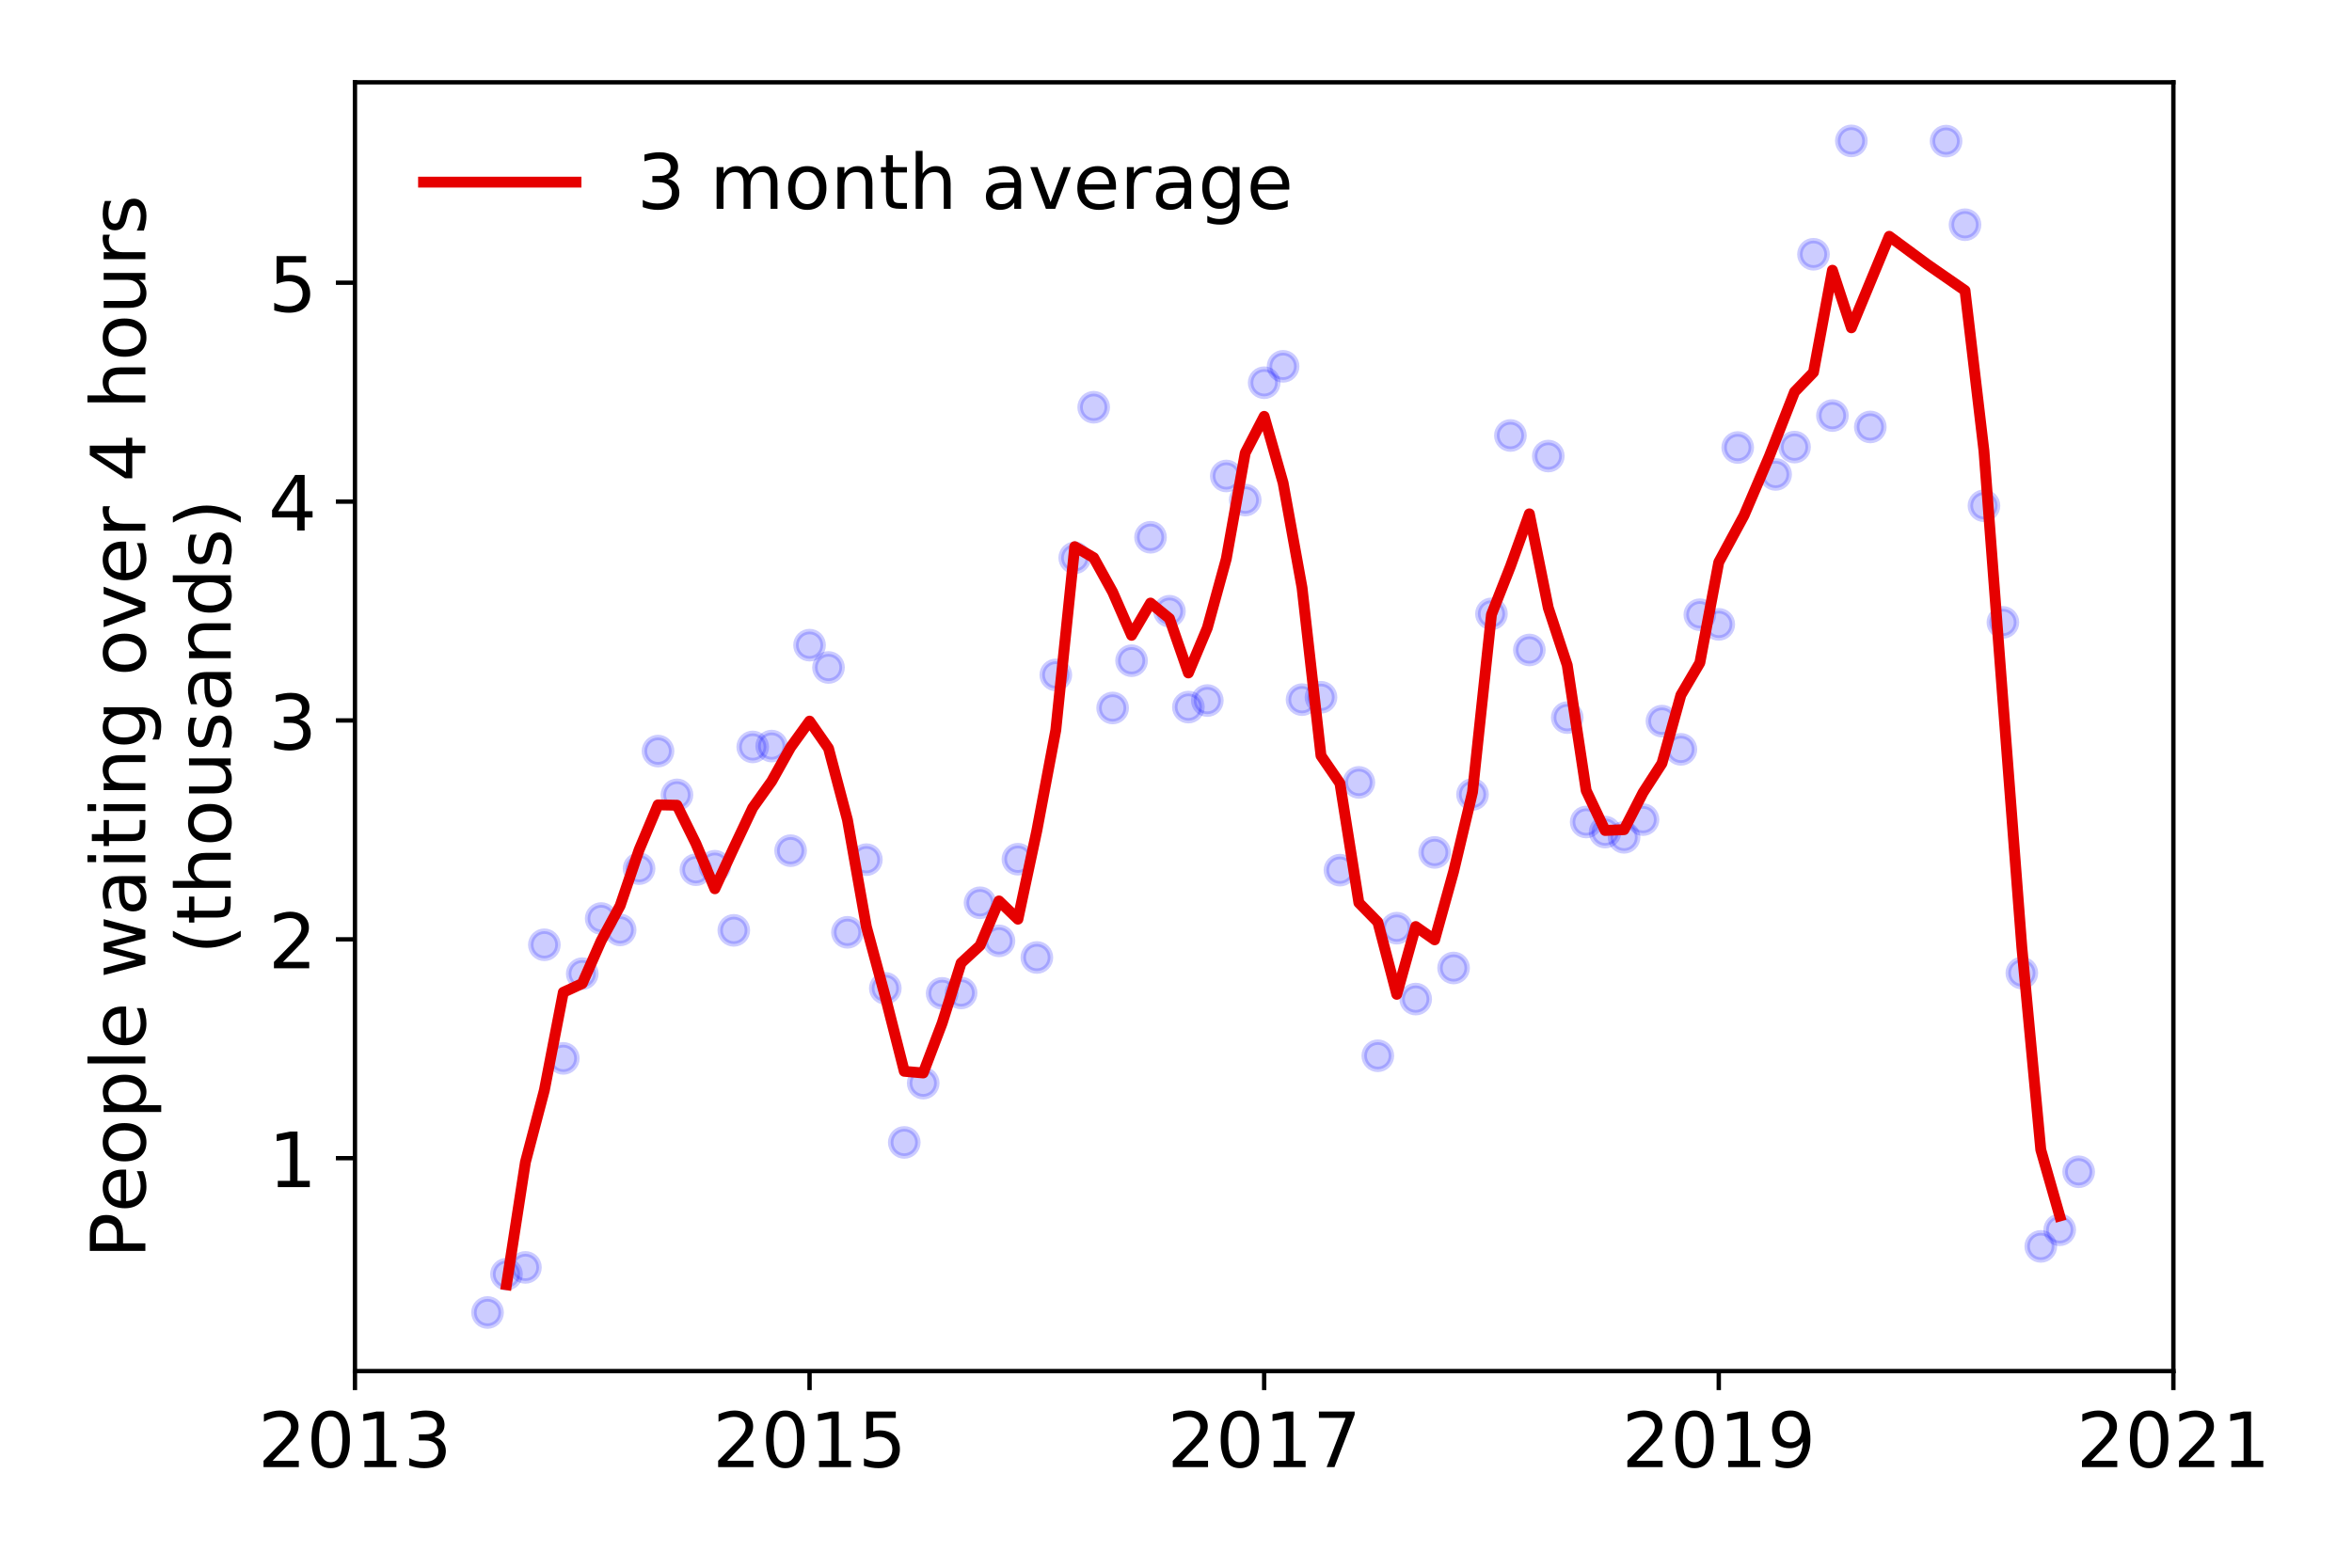 <?xml version="1.0" encoding="utf-8" standalone="no"?>
<!DOCTYPE svg PUBLIC "-//W3C//DTD SVG 1.1//EN"
  "http://www.w3.org/Graphics/SVG/1.1/DTD/svg11.dtd">
<!-- Created with matplotlib (https://matplotlib.org/) -->
<svg height="288pt" version="1.1" viewBox="0 0 432 288" width="432pt" xmlns="http://www.w3.org/2000/svg" xmlns:xlink="http://www.w3.org/1999/xlink">
 <defs>
  <style type="text/css">
*{stroke-linecap:butt;stroke-linejoin:round;}
  </style>
 </defs>
 <g id="figure_1">
  <g id="patch_1">
   <path d="M 0 288 
L 432 288 
L 432 0 
L 0 0 
z
" style="fill:#ffffff;"/>
  </g>
  <g id="axes_1">
   <g id="patch_2">
    <path d="M 65.195 251.88 
L 399.192 251.88 
L 399.192 15.12 
L 65.195 15.12 
z
" style="fill:#ffffff;"/>
   </g>
   <g id="matplotlib.axis_1">
    <g id="xtick_1">
     <g id="line2d_1">
      <defs>
       <path d="M 0 0 
L 0 3.5 
" id="m3025141ff7" style="stroke:#000000;stroke-width:0.8;"/>
      </defs>
      <g>
       <use style="stroke:#000000;stroke-width:0.8;" x="65.195" xlink:href="#m3025141ff7" y="251.88"/>
      </g>
     </g>
     <g id="text_1">
      <!-- 2013 -->
      <defs>
       <path d="M 19.188 8.297 
L 53.609 8.297 
L 53.609 0 
L 7.328 0 
L 7.328 8.297 
Q 12.938 14.109 22.625 23.891 
Q 32.328 33.688 34.812 36.531 
Q 39.547 41.844 41.422 45.531 
Q 43.312 49.219 43.312 52.781 
Q 43.312 58.594 39.234 62.25 
Q 35.156 65.922 28.609 65.922 
Q 23.969 65.922 18.812 64.312 
Q 13.672 62.703 7.812 59.422 
L 7.812 69.391 
Q 13.766 71.781 18.938 73 
Q 24.125 74.219 28.422 74.219 
Q 39.75 74.219 46.484 68.547 
Q 53.219 62.891 53.219 53.422 
Q 53.219 48.922 51.531 44.891 
Q 49.859 40.875 45.406 35.406 
Q 44.188 33.984 37.641 27.219 
Q 31.109 20.453 19.188 8.297 
z
" id="DejaVuSans-50"/>
       <path d="M 31.781 66.406 
Q 24.172 66.406 20.328 58.906 
Q 16.5 51.422 16.5 36.375 
Q 16.5 21.391 20.328 13.891 
Q 24.172 6.391 31.781 6.391 
Q 39.453 6.391 43.281 13.891 
Q 47.125 21.391 47.125 36.375 
Q 47.125 51.422 43.281 58.906 
Q 39.453 66.406 31.781 66.406 
z
M 31.781 74.219 
Q 44.047 74.219 50.516 64.516 
Q 56.984 54.828 56.984 36.375 
Q 56.984 17.969 50.516 8.266 
Q 44.047 -1.422 31.781 -1.422 
Q 19.531 -1.422 13.062 8.266 
Q 6.594 17.969 6.594 36.375 
Q 6.594 54.828 13.062 64.516 
Q 19.531 74.219 31.781 74.219 
z
" id="DejaVuSans-48"/>
       <path d="M 12.406 8.297 
L 28.516 8.297 
L 28.516 63.922 
L 10.984 60.406 
L 10.984 69.391 
L 28.422 72.906 
L 38.281 72.906 
L 38.281 8.297 
L 54.391 8.297 
L 54.391 0 
L 12.406 0 
z
" id="DejaVuSans-49"/>
       <path d="M 40.578 39.312 
Q 47.656 37.797 51.625 33 
Q 55.609 28.219 55.609 21.188 
Q 55.609 10.406 48.188 4.484 
Q 40.766 -1.422 27.094 -1.422 
Q 22.516 -1.422 17.656 -0.516 
Q 12.797 0.391 7.625 2.203 
L 7.625 11.719 
Q 11.719 9.328 16.594 8.109 
Q 21.484 6.891 26.812 6.891 
Q 36.078 6.891 40.938 10.547 
Q 45.797 14.203 45.797 21.188 
Q 45.797 27.641 41.281 31.266 
Q 36.766 34.906 28.719 34.906 
L 20.219 34.906 
L 20.219 43.016 
L 29.109 43.016 
Q 36.375 43.016 40.234 45.922 
Q 44.094 48.828 44.094 54.297 
Q 44.094 59.906 40.109 62.906 
Q 36.141 65.922 28.719 65.922 
Q 24.656 65.922 20.016 65.031 
Q 15.375 64.156 9.812 62.312 
L 9.812 71.094 
Q 15.438 72.656 20.344 73.438 
Q 25.25 74.219 29.594 74.219 
Q 40.828 74.219 47.359 69.109 
Q 53.906 64.016 53.906 55.328 
Q 53.906 49.266 50.438 45.094 
Q 46.969 40.922 40.578 39.312 
z
" id="DejaVuSans-51"/>
      </defs>
      <g transform="translate(47.38 269.518)scale(0.14 -0.14)">
       <use xlink:href="#DejaVuSans-50"/>
       <use x="63.623" xlink:href="#DejaVuSans-48"/>
       <use x="127.246" xlink:href="#DejaVuSans-49"/>
       <use x="190.869" xlink:href="#DejaVuSans-51"/>
      </g>
     </g>
    </g>
    <g id="xtick_2">
     <g id="line2d_2">
      <g>
       <use style="stroke:#000000;stroke-width:0.8;" x="148.694" xlink:href="#m3025141ff7" y="251.88"/>
      </g>
     </g>
     <g id="text_2">
      <!-- 2015 -->
      <defs>
       <path d="M 10.797 72.906 
L 49.516 72.906 
L 49.516 64.594 
L 19.828 64.594 
L 19.828 46.734 
Q 21.969 47.469 24.109 47.828 
Q 26.266 48.188 28.422 48.188 
Q 40.625 48.188 47.75 41.5 
Q 54.891 34.812 54.891 23.391 
Q 54.891 11.625 47.562 5.094 
Q 40.234 -1.422 26.906 -1.422 
Q 22.312 -1.422 17.547 -0.641 
Q 12.797 0.141 7.719 1.703 
L 7.719 11.625 
Q 12.109 9.234 16.797 8.062 
Q 21.484 6.891 26.703 6.891 
Q 35.156 6.891 40.078 11.328 
Q 45.016 15.766 45.016 23.391 
Q 45.016 31 40.078 35.438 
Q 35.156 39.891 26.703 39.891 
Q 22.75 39.891 18.812 39.016 
Q 14.891 38.141 10.797 36.281 
z
" id="DejaVuSans-53"/>
      </defs>
      <g transform="translate(130.879 269.518)scale(0.14 -0.14)">
       <use xlink:href="#DejaVuSans-50"/>
       <use x="63.623" xlink:href="#DejaVuSans-48"/>
       <use x="127.246" xlink:href="#DejaVuSans-49"/>
       <use x="190.869" xlink:href="#DejaVuSans-53"/>
      </g>
     </g>
    </g>
    <g id="xtick_3">
     <g id="line2d_3">
      <g>
       <use style="stroke:#000000;stroke-width:0.8;" x="232.194" xlink:href="#m3025141ff7" y="251.88"/>
      </g>
     </g>
     <g id="text_3">
      <!-- 2017 -->
      <defs>
       <path d="M 8.203 72.906 
L 55.078 72.906 
L 55.078 68.703 
L 28.609 0 
L 18.312 0 
L 43.219 64.594 
L 8.203 64.594 
z
" id="DejaVuSans-55"/>
      </defs>
      <g transform="translate(214.379 269.518)scale(0.14 -0.14)">
       <use xlink:href="#DejaVuSans-50"/>
       <use x="63.623" xlink:href="#DejaVuSans-48"/>
       <use x="127.246" xlink:href="#DejaVuSans-49"/>
       <use x="190.869" xlink:href="#DejaVuSans-55"/>
      </g>
     </g>
    </g>
    <g id="xtick_4">
     <g id="line2d_4">
      <g>
       <use style="stroke:#000000;stroke-width:0.8;" x="315.693" xlink:href="#m3025141ff7" y="251.88"/>
      </g>
     </g>
     <g id="text_4">
      <!-- 2019 -->
      <defs>
       <path d="M 10.984 1.516 
L 10.984 10.5 
Q 14.703 8.734 18.5 7.812 
Q 22.312 6.891 25.984 6.891 
Q 35.75 6.891 40.891 13.453 
Q 46.047 20.016 46.781 33.406 
Q 43.953 29.203 39.594 26.953 
Q 35.25 24.703 29.984 24.703 
Q 19.047 24.703 12.672 31.312 
Q 6.297 37.938 6.297 49.422 
Q 6.297 60.641 12.938 67.422 
Q 19.578 74.219 30.609 74.219 
Q 43.266 74.219 49.922 64.516 
Q 56.594 54.828 56.594 36.375 
Q 56.594 19.141 48.406 8.859 
Q 40.234 -1.422 26.422 -1.422 
Q 22.703 -1.422 18.891 -0.688 
Q 15.094 0.047 10.984 1.516 
z
M 30.609 32.422 
Q 37.25 32.422 41.125 36.953 
Q 45.016 41.5 45.016 49.422 
Q 45.016 57.281 41.125 61.844 
Q 37.25 66.406 30.609 66.406 
Q 23.969 66.406 20.094 61.844 
Q 16.219 57.281 16.219 49.422 
Q 16.219 41.5 20.094 36.953 
Q 23.969 32.422 30.609 32.422 
z
" id="DejaVuSans-57"/>
      </defs>
      <g transform="translate(297.878 269.518)scale(0.14 -0.14)">
       <use xlink:href="#DejaVuSans-50"/>
       <use x="63.623" xlink:href="#DejaVuSans-48"/>
       <use x="127.246" xlink:href="#DejaVuSans-49"/>
       <use x="190.869" xlink:href="#DejaVuSans-57"/>
      </g>
     </g>
    </g>
    <g id="xtick_5">
     <g id="line2d_5">
      <g>
       <use style="stroke:#000000;stroke-width:0.8;" x="399.192" xlink:href="#m3025141ff7" y="251.88"/>
      </g>
     </g>
     <g id="text_5">
      <!-- 2021 -->
      <g transform="translate(381.377 269.518)scale(0.14 -0.14)">
       <use xlink:href="#DejaVuSans-50"/>
       <use x="63.623" xlink:href="#DejaVuSans-48"/>
       <use x="127.246" xlink:href="#DejaVuSans-50"/>
       <use x="190.869" xlink:href="#DejaVuSans-49"/>
      </g>
     </g>
    </g>
   </g>
   <g id="matplotlib.axis_2">
    <g id="ytick_1">
     <g id="line2d_6">
      <defs>
       <path d="M 0 0 
L -3.5 0 
" id="m0075b938d7" style="stroke:#000000;stroke-width:0.8;"/>
      </defs>
      <g>
       <use style="stroke:#000000;stroke-width:0.8;" x="65.195" xlink:href="#m0075b938d7" y="212.771"/>
      </g>
     </g>
     <g id="text_6">
      <!-- 1 -->
      <g transform="translate(49.288 218.09)scale(0.14 -0.14)">
       <use xlink:href="#DejaVuSans-49"/>
      </g>
     </g>
    </g>
    <g id="ytick_2">
     <g id="line2d_7">
      <g>
       <use style="stroke:#000000;stroke-width:0.8;" x="65.195" xlink:href="#m0075b938d7" y="172.563"/>
      </g>
     </g>
     <g id="text_7">
      <!-- 2 -->
      <g transform="translate(49.288 177.882)scale(0.14 -0.14)">
       <use xlink:href="#DejaVuSans-50"/>
      </g>
     </g>
    </g>
    <g id="ytick_3">
     <g id="line2d_8">
      <g>
       <use style="stroke:#000000;stroke-width:0.8;" x="65.195" xlink:href="#m0075b938d7" y="132.354"/>
      </g>
     </g>
     <g id="text_8">
      <!-- 3 -->
      <g transform="translate(49.288 137.673)scale(0.14 -0.14)">
       <use xlink:href="#DejaVuSans-51"/>
      </g>
     </g>
    </g>
    <g id="ytick_4">
     <g id="line2d_9">
      <g>
       <use style="stroke:#000000;stroke-width:0.8;" x="65.195" xlink:href="#m0075b938d7" y="92.146"/>
      </g>
     </g>
     <g id="text_9">
      <!-- 4 -->
      <defs>
       <path d="M 37.797 64.312 
L 12.891 25.391 
L 37.797 25.391 
z
M 35.203 72.906 
L 47.609 72.906 
L 47.609 25.391 
L 58.016 25.391 
L 58.016 17.188 
L 47.609 17.188 
L 47.609 0 
L 37.797 0 
L 37.797 17.188 
L 4.891 17.188 
L 4.891 26.703 
z
" id="DejaVuSans-52"/>
      </defs>
      <g transform="translate(49.288 97.464)scale(0.14 -0.14)">
       <use xlink:href="#DejaVuSans-52"/>
      </g>
     </g>
    </g>
    <g id="ytick_5">
     <g id="line2d_10">
      <g>
       <use style="stroke:#000000;stroke-width:0.8;" x="65.195" xlink:href="#m0075b938d7" y="51.937"/>
      </g>
     </g>
     <g id="text_10">
      <!-- 5 -->
      <g transform="translate(49.288 57.256)scale(0.14 -0.14)">
       <use xlink:href="#DejaVuSans-53"/>
      </g>
     </g>
    </g>
    <g id="text_11">
     <!-- People waiting over 4 hours -->
     <defs>
      <path d="M 19.672 64.797 
L 19.672 37.406 
L 32.078 37.406 
Q 38.969 37.406 42.719 40.969 
Q 46.484 44.531 46.484 51.125 
Q 46.484 57.672 42.719 61.234 
Q 38.969 64.797 32.078 64.797 
z
M 9.812 72.906 
L 32.078 72.906 
Q 44.344 72.906 50.609 67.359 
Q 56.891 61.812 56.891 51.125 
Q 56.891 40.328 50.609 34.812 
Q 44.344 29.297 32.078 29.297 
L 19.672 29.297 
L 19.672 0 
L 9.812 0 
z
" id="DejaVuSans-80"/>
      <path d="M 56.203 29.594 
L 56.203 25.203 
L 14.891 25.203 
Q 15.484 15.922 20.484 11.062 
Q 25.484 6.203 34.422 6.203 
Q 39.594 6.203 44.453 7.469 
Q 49.312 8.734 54.109 11.281 
L 54.109 2.781 
Q 49.266 0.734 44.188 -0.344 
Q 39.109 -1.422 33.891 -1.422 
Q 20.797 -1.422 13.156 6.188 
Q 5.516 13.812 5.516 26.812 
Q 5.516 40.234 12.766 48.109 
Q 20.016 56 32.328 56 
Q 43.359 56 49.781 48.891 
Q 56.203 41.797 56.203 29.594 
z
M 47.219 32.234 
Q 47.125 39.594 43.094 43.984 
Q 39.062 48.391 32.422 48.391 
Q 24.906 48.391 20.391 44.141 
Q 15.875 39.891 15.188 32.172 
z
" id="DejaVuSans-101"/>
      <path d="M 30.609 48.391 
Q 23.391 48.391 19.188 42.75 
Q 14.984 37.109 14.984 27.297 
Q 14.984 17.484 19.156 11.844 
Q 23.344 6.203 30.609 6.203 
Q 37.797 6.203 41.984 11.859 
Q 46.188 17.531 46.188 27.297 
Q 46.188 37.016 41.984 42.703 
Q 37.797 48.391 30.609 48.391 
z
M 30.609 56 
Q 42.328 56 49.016 48.375 
Q 55.719 40.766 55.719 27.297 
Q 55.719 13.875 49.016 6.219 
Q 42.328 -1.422 30.609 -1.422 
Q 18.844 -1.422 12.172 6.219 
Q 5.516 13.875 5.516 27.297 
Q 5.516 40.766 12.172 48.375 
Q 18.844 56 30.609 56 
z
" id="DejaVuSans-111"/>
      <path d="M 18.109 8.203 
L 18.109 -20.797 
L 9.078 -20.797 
L 9.078 54.688 
L 18.109 54.688 
L 18.109 46.391 
Q 20.953 51.266 25.266 53.625 
Q 29.594 56 35.594 56 
Q 45.562 56 51.781 48.094 
Q 58.016 40.188 58.016 27.297 
Q 58.016 14.406 51.781 6.484 
Q 45.562 -1.422 35.594 -1.422 
Q 29.594 -1.422 25.266 0.953 
Q 20.953 3.328 18.109 8.203 
z
M 48.688 27.297 
Q 48.688 37.203 44.609 42.844 
Q 40.531 48.484 33.406 48.484 
Q 26.266 48.484 22.188 42.844 
Q 18.109 37.203 18.109 27.297 
Q 18.109 17.391 22.188 11.75 
Q 26.266 6.109 33.406 6.109 
Q 40.531 6.109 44.609 11.75 
Q 48.688 17.391 48.688 27.297 
z
" id="DejaVuSans-112"/>
      <path d="M 9.422 75.984 
L 18.406 75.984 
L 18.406 0 
L 9.422 0 
z
" id="DejaVuSans-108"/>
      <path id="DejaVuSans-32"/>
      <path d="M 4.203 54.688 
L 13.188 54.688 
L 24.422 12.016 
L 35.594 54.688 
L 46.188 54.688 
L 57.422 12.016 
L 68.609 54.688 
L 77.594 54.688 
L 63.281 0 
L 52.688 0 
L 40.922 44.828 
L 29.109 0 
L 18.5 0 
z
" id="DejaVuSans-119"/>
      <path d="M 34.281 27.484 
Q 23.391 27.484 19.188 25 
Q 14.984 22.516 14.984 16.5 
Q 14.984 11.719 18.141 8.906 
Q 21.297 6.109 26.703 6.109 
Q 34.188 6.109 38.703 11.406 
Q 43.219 16.703 43.219 25.484 
L 43.219 27.484 
z
M 52.203 31.203 
L 52.203 0 
L 43.219 0 
L 43.219 8.297 
Q 40.141 3.328 35.547 0.953 
Q 30.953 -1.422 24.312 -1.422 
Q 15.922 -1.422 10.953 3.297 
Q 6 8.016 6 15.922 
Q 6 25.141 12.172 29.828 
Q 18.359 34.516 30.609 34.516 
L 43.219 34.516 
L 43.219 35.406 
Q 43.219 41.609 39.141 45 
Q 35.062 48.391 27.688 48.391 
Q 23 48.391 18.547 47.266 
Q 14.109 46.141 10.016 43.891 
L 10.016 52.203 
Q 14.938 54.109 19.578 55.047 
Q 24.219 56 28.609 56 
Q 40.484 56 46.344 49.844 
Q 52.203 43.703 52.203 31.203 
z
" id="DejaVuSans-97"/>
      <path d="M 9.422 54.688 
L 18.406 54.688 
L 18.406 0 
L 9.422 0 
z
M 9.422 75.984 
L 18.406 75.984 
L 18.406 64.594 
L 9.422 64.594 
z
" id="DejaVuSans-105"/>
      <path d="M 18.312 70.219 
L 18.312 54.688 
L 36.812 54.688 
L 36.812 47.703 
L 18.312 47.703 
L 18.312 18.016 
Q 18.312 11.328 20.141 9.422 
Q 21.969 7.516 27.594 7.516 
L 36.812 7.516 
L 36.812 0 
L 27.594 0 
Q 17.188 0 13.234 3.875 
Q 9.281 7.766 9.281 18.016 
L 9.281 47.703 
L 2.688 47.703 
L 2.688 54.688 
L 9.281 54.688 
L 9.281 70.219 
z
" id="DejaVuSans-116"/>
      <path d="M 54.891 33.016 
L 54.891 0 
L 45.906 0 
L 45.906 32.719 
Q 45.906 40.484 42.875 44.328 
Q 39.844 48.188 33.797 48.188 
Q 26.516 48.188 22.312 43.547 
Q 18.109 38.922 18.109 30.906 
L 18.109 0 
L 9.078 0 
L 9.078 54.688 
L 18.109 54.688 
L 18.109 46.188 
Q 21.344 51.125 25.703 53.562 
Q 30.078 56 35.797 56 
Q 45.219 56 50.047 50.172 
Q 54.891 44.344 54.891 33.016 
z
" id="DejaVuSans-110"/>
      <path d="M 45.406 27.984 
Q 45.406 37.75 41.375 43.109 
Q 37.359 48.484 30.078 48.484 
Q 22.859 48.484 18.828 43.109 
Q 14.797 37.75 14.797 27.984 
Q 14.797 18.266 18.828 12.891 
Q 22.859 7.516 30.078 7.516 
Q 37.359 7.516 41.375 12.891 
Q 45.406 18.266 45.406 27.984 
z
M 54.391 6.781 
Q 54.391 -7.172 48.188 -13.984 
Q 42 -20.797 29.203 -20.797 
Q 24.469 -20.797 20.266 -20.094 
Q 16.062 -19.391 12.109 -17.922 
L 12.109 -9.188 
Q 16.062 -11.328 19.922 -12.344 
Q 23.781 -13.375 27.781 -13.375 
Q 36.625 -13.375 41.016 -8.766 
Q 45.406 -4.156 45.406 5.172 
L 45.406 9.625 
Q 42.625 4.781 38.281 2.391 
Q 33.938 0 27.875 0 
Q 17.828 0 11.672 7.656 
Q 5.516 15.328 5.516 27.984 
Q 5.516 40.672 11.672 48.328 
Q 17.828 56 27.875 56 
Q 33.938 56 38.281 53.609 
Q 42.625 51.219 45.406 46.391 
L 45.406 54.688 
L 54.391 54.688 
z
" id="DejaVuSans-103"/>
      <path d="M 2.984 54.688 
L 12.5 54.688 
L 29.594 8.797 
L 46.688 54.688 
L 56.203 54.688 
L 35.688 0 
L 23.484 0 
z
" id="DejaVuSans-118"/>
      <path d="M 41.109 46.297 
Q 39.594 47.172 37.812 47.578 
Q 36.031 48 33.891 48 
Q 26.266 48 22.188 43.047 
Q 18.109 38.094 18.109 28.812 
L 18.109 0 
L 9.078 0 
L 9.078 54.688 
L 18.109 54.688 
L 18.109 46.188 
Q 20.953 51.172 25.484 53.578 
Q 30.031 56 36.531 56 
Q 37.453 56 38.578 55.875 
Q 39.703 55.766 41.062 55.516 
z
" id="DejaVuSans-114"/>
      <path d="M 54.891 33.016 
L 54.891 0 
L 45.906 0 
L 45.906 32.719 
Q 45.906 40.484 42.875 44.328 
Q 39.844 48.188 33.797 48.188 
Q 26.516 48.188 22.312 43.547 
Q 18.109 38.922 18.109 30.906 
L 18.109 0 
L 9.078 0 
L 9.078 75.984 
L 18.109 75.984 
L 18.109 46.188 
Q 21.344 51.125 25.703 53.562 
Q 30.078 56 35.797 56 
Q 45.219 56 50.047 50.172 
Q 54.891 44.344 54.891 33.016 
z
" id="DejaVuSans-104"/>
      <path d="M 8.5 21.578 
L 8.5 54.688 
L 17.484 54.688 
L 17.484 21.922 
Q 17.484 14.156 20.5 10.266 
Q 23.531 6.391 29.594 6.391 
Q 36.859 6.391 41.078 11.031 
Q 45.312 15.672 45.312 23.688 
L 45.312 54.688 
L 54.297 54.688 
L 54.297 0 
L 45.312 0 
L 45.312 8.406 
Q 42.047 3.422 37.719 1 
Q 33.406 -1.422 27.688 -1.422 
Q 18.266 -1.422 13.375 4.438 
Q 8.5 10.297 8.5 21.578 
z
M 31.109 56 
z
" id="DejaVuSans-117"/>
      <path d="M 44.281 53.078 
L 44.281 44.578 
Q 40.484 46.531 36.375 47.5 
Q 32.281 48.484 27.875 48.484 
Q 21.188 48.484 17.844 46.438 
Q 14.5 44.391 14.5 40.281 
Q 14.5 37.156 16.891 35.375 
Q 19.281 33.594 26.516 31.984 
L 29.594 31.297 
Q 39.156 29.25 43.188 25.516 
Q 47.219 21.781 47.219 15.094 
Q 47.219 7.469 41.188 3.016 
Q 35.156 -1.422 24.609 -1.422 
Q 20.219 -1.422 15.453 -0.562 
Q 10.688 0.297 5.422 2 
L 5.422 11.281 
Q 10.406 8.688 15.234 7.391 
Q 20.062 6.109 24.812 6.109 
Q 31.156 6.109 34.562 8.281 
Q 37.984 10.453 37.984 14.406 
Q 37.984 18.062 35.516 20.016 
Q 33.062 21.969 24.703 23.781 
L 21.578 24.516 
Q 13.234 26.266 9.516 29.906 
Q 5.812 33.547 5.812 39.891 
Q 5.812 47.609 11.281 51.797 
Q 16.75 56 26.812 56 
Q 31.781 56 36.172 55.266 
Q 40.578 54.547 44.281 53.078 
z
" id="DejaVuSans-115"/>
     </defs>
     <g transform="translate(26.699 231.175)rotate(-90)scale(0.14 -0.14)">
      <use xlink:href="#DejaVuSans-80"/>
      <use x="60.256" xlink:href="#DejaVuSans-101"/>
      <use x="121.779" xlink:href="#DejaVuSans-111"/>
      <use x="182.961" xlink:href="#DejaVuSans-112"/>
      <use x="246.438" xlink:href="#DejaVuSans-108"/>
      <use x="274.221" xlink:href="#DejaVuSans-101"/>
      <use x="335.744" xlink:href="#DejaVuSans-32"/>
      <use x="367.531" xlink:href="#DejaVuSans-119"/>
      <use x="449.318" xlink:href="#DejaVuSans-97"/>
      <use x="510.598" xlink:href="#DejaVuSans-105"/>
      <use x="538.381" xlink:href="#DejaVuSans-116"/>
      <use x="577.59" xlink:href="#DejaVuSans-105"/>
      <use x="605.373" xlink:href="#DejaVuSans-110"/>
      <use x="668.752" xlink:href="#DejaVuSans-103"/>
      <use x="732.229" xlink:href="#DejaVuSans-32"/>
      <use x="764.016" xlink:href="#DejaVuSans-111"/>
      <use x="825.197" xlink:href="#DejaVuSans-118"/>
      <use x="884.377" xlink:href="#DejaVuSans-101"/>
      <use x="945.9" xlink:href="#DejaVuSans-114"/>
      <use x="987.014" xlink:href="#DejaVuSans-32"/>
      <use x="1018.801" xlink:href="#DejaVuSans-52"/>
      <use x="1082.424" xlink:href="#DejaVuSans-32"/>
      <use x="1114.211" xlink:href="#DejaVuSans-104"/>
      <use x="1177.59" xlink:href="#DejaVuSans-111"/>
      <use x="1238.771" xlink:href="#DejaVuSans-117"/>
      <use x="1302.15" xlink:href="#DejaVuSans-114"/>
      <use x="1343.264" xlink:href="#DejaVuSans-115"/>
     </g>
     <!-- (thousands) -->
     <defs>
      <path d="M 31 75.875 
Q 24.469 64.656 21.281 53.656 
Q 18.109 42.672 18.109 31.391 
Q 18.109 20.125 21.312 9.062 
Q 24.516 -2 31 -13.188 
L 23.188 -13.188 
Q 15.875 -1.703 12.234 9.375 
Q 8.594 20.453 8.594 31.391 
Q 8.594 42.281 12.203 53.312 
Q 15.828 64.359 23.188 75.875 
z
" id="DejaVuSans-40"/>
      <path d="M 45.406 46.391 
L 45.406 75.984 
L 54.391 75.984 
L 54.391 0 
L 45.406 0 
L 45.406 8.203 
Q 42.578 3.328 38.25 0.953 
Q 33.938 -1.422 27.875 -1.422 
Q 17.969 -1.422 11.734 6.484 
Q 5.516 14.406 5.516 27.297 
Q 5.516 40.188 11.734 48.094 
Q 17.969 56 27.875 56 
Q 33.938 56 38.25 53.625 
Q 42.578 51.266 45.406 46.391 
z
M 14.797 27.297 
Q 14.797 17.391 18.875 11.75 
Q 22.953 6.109 30.078 6.109 
Q 37.203 6.109 41.297 11.75 
Q 45.406 17.391 45.406 27.297 
Q 45.406 37.203 41.297 42.844 
Q 37.203 48.484 30.078 48.484 
Q 22.953 48.484 18.875 42.844 
Q 14.797 37.203 14.797 27.297 
z
" id="DejaVuSans-100"/>
      <path d="M 8.016 75.875 
L 15.828 75.875 
Q 23.141 64.359 26.781 53.312 
Q 30.422 42.281 30.422 31.391 
Q 30.422 20.453 26.781 9.375 
Q 23.141 -1.703 15.828 -13.188 
L 8.016 -13.188 
Q 14.5 -2 17.703 9.062 
Q 20.906 20.125 20.906 31.391 
Q 20.906 42.672 17.703 53.656 
Q 14.5 64.656 8.016 75.875 
z
" id="DejaVuSans-41"/>
     </defs>
     <g transform="translate(42.376 175.325)rotate(-90)scale(0.14 -0.14)">
      <use xlink:href="#DejaVuSans-40"/>
      <use x="39.014" xlink:href="#DejaVuSans-116"/>
      <use x="78.223" xlink:href="#DejaVuSans-104"/>
      <use x="141.602" xlink:href="#DejaVuSans-111"/>
      <use x="202.783" xlink:href="#DejaVuSans-117"/>
      <use x="266.162" xlink:href="#DejaVuSans-115"/>
      <use x="318.262" xlink:href="#DejaVuSans-97"/>
      <use x="379.541" xlink:href="#DejaVuSans-110"/>
      <use x="442.92" xlink:href="#DejaVuSans-100"/>
      <use x="506.396" xlink:href="#DejaVuSans-115"/>
      <use x="558.496" xlink:href="#DejaVuSans-41"/>
     </g>
    </g>
   </g>
   <g id="line2d_11">
    <defs>
     <path d="M 0 2.5 
C 0.663 2.5 1.299 2.237 1.768 1.768 
C 2.237 1.299 2.5 0.663 2.5 0 
C 2.5 -0.663 2.237 -1.299 1.768 -1.768 
C 1.299 -2.237 0.663 -2.5 0 -2.5 
C -0.663 -2.5 -1.299 -2.237 -1.768 -1.768 
C -2.237 -1.299 -2.5 -0.663 -2.5 0 
C -2.5 0.663 -2.237 1.299 -1.768 1.768 
C -1.299 2.237 -0.663 2.5 0 2.5 
z
" id="m98017cca67" style="stroke:#0000ff;stroke-opacity:0.2;"/>
    </defs>
    <g clip-path="url(#pf3baa3d78e)">
     <use style="fill:#0000ff;fill-opacity:0.2;stroke:#0000ff;stroke-opacity:0.2;" x="381.797" xlink:href="#m98017cca67" y="215.264"/>
     <use style="fill:#0000ff;fill-opacity:0.2;stroke:#0000ff;stroke-opacity:0.2;" x="378.318" xlink:href="#m98017cca67" y="225.919"/>
     <use style="fill:#0000ff;fill-opacity:0.2;stroke:#0000ff;stroke-opacity:0.2;" x="374.839" xlink:href="#m98017cca67" y="228.975"/>
     <use style="fill:#0000ff;fill-opacity:0.2;stroke:#0000ff;stroke-opacity:0.2;" x="371.359" xlink:href="#m98017cca67" y="178.755"/>
     <use style="fill:#0000ff;fill-opacity:0.2;stroke:#0000ff;stroke-opacity:0.2;" x="367.88" xlink:href="#m98017cca67" y="114.341"/>
     <use style="fill:#0000ff;fill-opacity:0.2;stroke:#0000ff;stroke-opacity:0.2;" x="364.401" xlink:href="#m98017cca67" y="92.909"/>
     <use style="fill:#0000ff;fill-opacity:0.2;stroke:#0000ff;stroke-opacity:0.2;" x="360.922" xlink:href="#m98017cca67" y="41.282"/>
     <use style="fill:#0000ff;fill-opacity:0.2;stroke:#0000ff;stroke-opacity:0.2;" x="357.443" xlink:href="#m98017cca67" y="25.922"/>
     <use style="fill:#0000ff;fill-opacity:0.2;stroke:#0000ff;stroke-opacity:0.2;" x="343.526" xlink:href="#m98017cca67" y="78.434"/>
     <use style="fill:#0000ff;fill-opacity:0.2;stroke:#0000ff;stroke-opacity:0.2;" x="340.047" xlink:href="#m98017cca67" y="25.882"/>
     <use style="fill:#0000ff;fill-opacity:0.2;stroke:#0000ff;stroke-opacity:0.2;" x="336.568" xlink:href="#m98017cca67" y="76.344"/>
     <use style="fill:#0000ff;fill-opacity:0.2;stroke:#0000ff;stroke-opacity:0.2;" x="333.089" xlink:href="#m98017cca67" y="46.71"/>
     <use style="fill:#0000ff;fill-opacity:0.2;stroke:#0000ff;stroke-opacity:0.2;" x="329.61" xlink:href="#m98017cca67" y="82.134"/>
     <use style="fill:#0000ff;fill-opacity:0.2;stroke:#0000ff;stroke-opacity:0.2;" x="326.131" xlink:href="#m98017cca67" y="87.16"/>
     <use style="fill:#0000ff;fill-opacity:0.2;stroke:#0000ff;stroke-opacity:0.2;" x="319.172" xlink:href="#m98017cca67" y="82.214"/>
     <use style="fill:#0000ff;fill-opacity:0.2;stroke:#0000ff;stroke-opacity:0.2;" x="315.693" xlink:href="#m98017cca67" y="114.703"/>
     <use style="fill:#0000ff;fill-opacity:0.2;stroke:#0000ff;stroke-opacity:0.2;" x="312.214" xlink:href="#m98017cca67" y="112.933"/>
     <use style="fill:#0000ff;fill-opacity:0.2;stroke:#0000ff;stroke-opacity:0.2;" x="308.735" xlink:href="#m98017cca67" y="137.662"/>
     <use style="fill:#0000ff;fill-opacity:0.2;stroke:#0000ff;stroke-opacity:0.2;" x="305.256" xlink:href="#m98017cca67" y="132.475"/>
     <use style="fill:#0000ff;fill-opacity:0.2;stroke:#0000ff;stroke-opacity:0.2;" x="301.777" xlink:href="#m98017cca67" y="150.569"/>
     <use style="fill:#0000ff;fill-opacity:0.2;stroke:#0000ff;stroke-opacity:0.2;" x="298.297" xlink:href="#m98017cca67" y="153.825"/>
     <use style="fill:#0000ff;fill-opacity:0.2;stroke:#0000ff;stroke-opacity:0.2;" x="294.818" xlink:href="#m98017cca67" y="152.86"/>
     <use style="fill:#0000ff;fill-opacity:0.2;stroke:#0000ff;stroke-opacity:0.2;" x="291.339" xlink:href="#m98017cca67" y="151.011"/>
     <use style="fill:#0000ff;fill-opacity:0.2;stroke:#0000ff;stroke-opacity:0.2;" x="287.86" xlink:href="#m98017cca67" y="131.831"/>
     <use style="fill:#0000ff;fill-opacity:0.2;stroke:#0000ff;stroke-opacity:0.2;" x="284.381" xlink:href="#m98017cca67" y="83.782"/>
     <use style="fill:#0000ff;fill-opacity:0.2;stroke:#0000ff;stroke-opacity:0.2;" x="280.902" xlink:href="#m98017cca67" y="119.407"/>
     <use style="fill:#0000ff;fill-opacity:0.2;stroke:#0000ff;stroke-opacity:0.2;" x="277.423" xlink:href="#m98017cca67" y="80.003"/>
     <use style="fill:#0000ff;fill-opacity:0.2;stroke:#0000ff;stroke-opacity:0.2;" x="273.943" xlink:href="#m98017cca67" y="112.772"/>
     <use style="fill:#0000ff;fill-opacity:0.2;stroke:#0000ff;stroke-opacity:0.2;" x="270.464" xlink:href="#m98017cca67" y="145.945"/>
     <use style="fill:#0000ff;fill-opacity:0.2;stroke:#0000ff;stroke-opacity:0.2;" x="266.985" xlink:href="#m98017cca67" y="177.83"/>
     <use style="fill:#0000ff;fill-opacity:0.2;stroke:#0000ff;stroke-opacity:0.2;" x="263.506" xlink:href="#m98017cca67" y="156.6"/>
     <use style="fill:#0000ff;fill-opacity:0.2;stroke:#0000ff;stroke-opacity:0.2;" x="260.027" xlink:href="#m98017cca67" y="183.54"/>
     <use style="fill:#0000ff;fill-opacity:0.2;stroke:#0000ff;stroke-opacity:0.2;" x="256.548" xlink:href="#m98017cca67" y="170.512"/>
     <use style="fill:#0000ff;fill-opacity:0.2;stroke:#0000ff;stroke-opacity:0.2;" x="253.069" xlink:href="#m98017cca67" y="193.954"/>
     <use style="fill:#0000ff;fill-opacity:0.2;stroke:#0000ff;stroke-opacity:0.2;" x="249.589" xlink:href="#m98017cca67" y="143.733"/>
     <use style="fill:#0000ff;fill-opacity:0.2;stroke:#0000ff;stroke-opacity:0.2;" x="246.11" xlink:href="#m98017cca67" y="159.857"/>
     <use style="fill:#0000ff;fill-opacity:0.2;stroke:#0000ff;stroke-opacity:0.2;" x="242.631" xlink:href="#m98017cca67" y="128.092"/>
     <use style="fill:#0000ff;fill-opacity:0.2;stroke:#0000ff;stroke-opacity:0.2;" x="239.152" xlink:href="#m98017cca67" y="128.534"/>
     <use style="fill:#0000ff;fill-opacity:0.2;stroke:#0000ff;stroke-opacity:0.2;" x="235.673" xlink:href="#m98017cca67" y="67.297"/>
     <use style="fill:#0000ff;fill-opacity:0.2;stroke:#0000ff;stroke-opacity:0.2;" x="232.194" xlink:href="#m98017cca67" y="70.312"/>
     <use style="fill:#0000ff;fill-opacity:0.2;stroke:#0000ff;stroke-opacity:0.2;" x="228.715" xlink:href="#m98017cca67" y="91.864"/>
     <use style="fill:#0000ff;fill-opacity:0.2;stroke:#0000ff;stroke-opacity:0.2;" x="225.235" xlink:href="#m98017cca67" y="87.441"/>
     <use style="fill:#0000ff;fill-opacity:0.2;stroke:#0000ff;stroke-opacity:0.2;" x="221.756" xlink:href="#m98017cca67" y="128.695"/>
     <use style="fill:#0000ff;fill-opacity:0.2;stroke:#0000ff;stroke-opacity:0.2;" x="218.277" xlink:href="#m98017cca67" y="129.901"/>
     <use style="fill:#0000ff;fill-opacity:0.2;stroke:#0000ff;stroke-opacity:0.2;" x="214.798" xlink:href="#m98017cca67" y="112.29"/>
     <use style="fill:#0000ff;fill-opacity:0.2;stroke:#0000ff;stroke-opacity:0.2;" x="211.319" xlink:href="#m98017cca67" y="98.7"/>
     <use style="fill:#0000ff;fill-opacity:0.2;stroke:#0000ff;stroke-opacity:0.2;" x="207.84" xlink:href="#m98017cca67" y="121.377"/>
     <use style="fill:#0000ff;fill-opacity:0.2;stroke:#0000ff;stroke-opacity:0.2;" x="204.361" xlink:href="#m98017cca67" y="130.062"/>
     <use style="fill:#0000ff;fill-opacity:0.2;stroke:#0000ff;stroke-opacity:0.2;" x="200.881" xlink:href="#m98017cca67" y="74.816"/>
     <use style="fill:#0000ff;fill-opacity:0.2;stroke:#0000ff;stroke-opacity:0.2;" x="197.402" xlink:href="#m98017cca67" y="102.479"/>
     <use style="fill:#0000ff;fill-opacity:0.2;stroke:#0000ff;stroke-opacity:0.2;" x="193.923" xlink:href="#m98017cca67" y="123.991"/>
     <use style="fill:#0000ff;fill-opacity:0.2;stroke:#0000ff;stroke-opacity:0.2;" x="190.444" xlink:href="#m98017cca67" y="175.9"/>
     <use style="fill:#0000ff;fill-opacity:0.2;stroke:#0000ff;stroke-opacity:0.2;" x="186.965" xlink:href="#m98017cca67" y="157.846"/>
     <use style="fill:#0000ff;fill-opacity:0.2;stroke:#0000ff;stroke-opacity:0.2;" x="183.486" xlink:href="#m98017cca67" y="172.844"/>
     <use style="fill:#0000ff;fill-opacity:0.2;stroke:#0000ff;stroke-opacity:0.2;" x="180.007" xlink:href="#m98017cca67" y="165.848"/>
     <use style="fill:#0000ff;fill-opacity:0.2;stroke:#0000ff;stroke-opacity:0.2;" x="176.528" xlink:href="#m98017cca67" y="182.414"/>
     <use style="fill:#0000ff;fill-opacity:0.2;stroke:#0000ff;stroke-opacity:0.2;" x="173.048" xlink:href="#m98017cca67" y="182.494"/>
     <use style="fill:#0000ff;fill-opacity:0.2;stroke:#0000ff;stroke-opacity:0.2;" x="169.569" xlink:href="#m98017cca67" y="198.98"/>
     <use style="fill:#0000ff;fill-opacity:0.2;stroke:#0000ff;stroke-opacity:0.2;" x="166.09" xlink:href="#m98017cca67" y="209.876"/>
     <use style="fill:#0000ff;fill-opacity:0.2;stroke:#0000ff;stroke-opacity:0.2;" x="162.611" xlink:href="#m98017cca67" y="181.569"/>
     <use style="fill:#0000ff;fill-opacity:0.2;stroke:#0000ff;stroke-opacity:0.2;" x="159.132" xlink:href="#m98017cca67" y="157.927"/>
     <use style="fill:#0000ff;fill-opacity:0.2;stroke:#0000ff;stroke-opacity:0.2;" x="155.653" xlink:href="#m98017cca67" y="171.276"/>
     <use style="fill:#0000ff;fill-opacity:0.2;stroke:#0000ff;stroke-opacity:0.2;" x="152.174" xlink:href="#m98017cca67" y="122.624"/>
     <use style="fill:#0000ff;fill-opacity:0.2;stroke:#0000ff;stroke-opacity:0.2;" x="148.694" xlink:href="#m98017cca67" y="118.522"/>
     <use style="fill:#0000ff;fill-opacity:0.2;stroke:#0000ff;stroke-opacity:0.2;" x="145.215" xlink:href="#m98017cca67" y="156.278"/>
     <use style="fill:#0000ff;fill-opacity:0.2;stroke:#0000ff;stroke-opacity:0.2;" x="141.736" xlink:href="#m98017cca67" y="137.058"/>
     <use style="fill:#0000ff;fill-opacity:0.2;stroke:#0000ff;stroke-opacity:0.2;" x="138.257" xlink:href="#m98017cca67" y="137.219"/>
     <use style="fill:#0000ff;fill-opacity:0.2;stroke:#0000ff;stroke-opacity:0.2;" x="134.778" xlink:href="#m98017cca67" y="170.914"/>
     <use style="fill:#0000ff;fill-opacity:0.2;stroke:#0000ff;stroke-opacity:0.2;" x="131.299" xlink:href="#m98017cca67" y="159.133"/>
     <use style="fill:#0000ff;fill-opacity:0.2;stroke:#0000ff;stroke-opacity:0.2;" x="127.82" xlink:href="#m98017cca67" y="159.776"/>
     <use style="fill:#0000ff;fill-opacity:0.2;stroke:#0000ff;stroke-opacity:0.2;" x="124.34" xlink:href="#m98017cca67" y="146.025"/>
     <use style="fill:#0000ff;fill-opacity:0.2;stroke:#0000ff;stroke-opacity:0.2;" x="120.861" xlink:href="#m98017cca67" y="137.983"/>
     <use style="fill:#0000ff;fill-opacity:0.2;stroke:#0000ff;stroke-opacity:0.2;" x="117.382" xlink:href="#m98017cca67" y="159.575"/>
     <use style="fill:#0000ff;fill-opacity:0.2;stroke:#0000ff;stroke-opacity:0.2;" x="113.903" xlink:href="#m98017cca67" y="170.834"/>
     <use style="fill:#0000ff;fill-opacity:0.2;stroke:#0000ff;stroke-opacity:0.2;" x="110.424" xlink:href="#m98017cca67" y="168.743"/>
     <use style="fill:#0000ff;fill-opacity:0.2;stroke:#0000ff;stroke-opacity:0.2;" x="106.945" xlink:href="#m98017cca67" y="178.875"/>
     <use style="fill:#0000ff;fill-opacity:0.2;stroke:#0000ff;stroke-opacity:0.2;" x="103.466" xlink:href="#m98017cca67" y="194.436"/>
     <use style="fill:#0000ff;fill-opacity:0.2;stroke:#0000ff;stroke-opacity:0.2;" x="99.986" xlink:href="#m98017cca67" y="173.568"/>
     <use style="fill:#0000ff;fill-opacity:0.2;stroke:#0000ff;stroke-opacity:0.2;" x="96.507" xlink:href="#m98017cca67" y="232.835"/>
     <use style="fill:#0000ff;fill-opacity:0.2;stroke:#0000ff;stroke-opacity:0.2;" x="93.028" xlink:href="#m98017cca67" y="234.082"/>
     <use style="fill:#0000ff;fill-opacity:0.2;stroke:#0000ff;stroke-opacity:0.2;" x="89.549" xlink:href="#m98017cca67" y="241.118"/>
    </g>
   </g>
   <g id="line2d_12">
    <path clip-path="url(#pf3baa3d78e)" d="M 378.318 223.386 
L 374.839 211.216 
L 371.359 174.024 
L 367.88 128.668 
L 364.401 82.844 
L 360.922 53.371 
L 353.964 48.546 
L 347.005 43.413 
L 340.047 60.22 
L 336.568 49.645 
L 333.089 68.396 
L 329.61 72.001 
L 324.971 83.836 
L 320.332 94.692 
L 315.693 103.283 
L 312.214 121.766 
L 308.735 127.69 
L 305.256 140.235 
L 301.777 145.623 
L 298.297 152.418 
L 294.818 152.566 
L 291.339 145.234 
L 287.86 122.208 
L 284.381 111.673 
L 280.902 94.397 
L 277.423 104.061 
L 273.943 112.907 
L 270.464 145.516 
L 266.985 160.125 
L 263.506 172.656 
L 260.027 170.217 
L 256.548 182.668 
L 253.069 169.4 
L 249.589 165.848 
L 246.11 143.894 
L 242.631 138.828 
L 239.152 107.974 
L 235.673 88.714 
L 232.194 76.491 
L 228.715 83.206 
L 225.235 102.667 
L 221.756 115.346 
L 218.277 123.629 
L 214.798 113.63 
L 211.319 110.789 
L 207.84 116.713 
L 204.361 108.752 
L 200.881 102.452 
L 197.402 100.428 
L 193.923 134.123 
L 190.444 152.579 
L 186.965 168.863 
L 183.486 165.513 
L 180.007 173.702 
L 176.528 176.919 
L 173.048 187.962 
L 169.569 197.117 
L 166.09 196.808 
L 162.611 183.124 
L 159.132 170.257 
L 155.653 150.609 
L 152.174 137.474 
L 148.694 132.475 
L 145.215 137.286 
L 141.736 143.519 
L 138.257 148.397 
L 134.778 155.755 
L 131.299 163.274 
L 127.82 154.978 
L 124.34 147.928 
L 120.861 147.861 
L 117.382 156.131 
L 113.903 166.384 
L 110.424 172.817 
L 106.945 180.685 
L 103.466 182.293 
L 99.986 200.28 
L 96.507 213.495 
L 93.028 236.012 
" style="fill:none;stroke:#e60000;stroke-linecap:square;stroke-width:2;"/>
   </g>
   <g id="patch_3">
    <path d="M 65.195 251.88 
L 65.195 15.12 
" style="fill:none;stroke:#000000;stroke-linecap:square;stroke-linejoin:miter;stroke-width:0.8;"/>
   </g>
   <g id="patch_4">
    <path d="M 399.192 251.88 
L 399.192 15.12 
" style="fill:none;stroke:#000000;stroke-linecap:square;stroke-linejoin:miter;stroke-width:0.8;"/>
   </g>
   <g id="patch_5">
    <path d="M 65.195 251.88 
L 399.192 251.88 
" style="fill:none;stroke:#000000;stroke-linecap:square;stroke-linejoin:miter;stroke-width:0.8;"/>
   </g>
   <g id="patch_6">
    <path d="M 65.195 15.12 
L 399.192 15.12 
" style="fill:none;stroke:#000000;stroke-linecap:square;stroke-linejoin:miter;stroke-width:0.8;"/>
   </g>
   <g id="legend_1">
    <g id="line2d_13">
     <path d="M 77.795 33.458 
L 105.795 33.458 
" style="fill:none;stroke:#e60000;stroke-linecap:square;stroke-width:2;"/>
    </g>
    <g id="line2d_14"/>
    <g id="text_12">
     <!-- 3 month average -->
     <defs>
      <path d="M 52 44.188 
Q 55.375 50.25 60.062 53.125 
Q 64.75 56 71.094 56 
Q 79.641 56 84.281 50.016 
Q 88.922 44.047 88.922 33.016 
L 88.922 0 
L 79.891 0 
L 79.891 32.719 
Q 79.891 40.578 77.094 44.375 
Q 74.312 48.188 68.609 48.188 
Q 61.625 48.188 57.562 43.547 
Q 53.516 38.922 53.516 30.906 
L 53.516 0 
L 44.484 0 
L 44.484 32.719 
Q 44.484 40.625 41.703 44.406 
Q 38.922 48.188 33.109 48.188 
Q 26.219 48.188 22.156 43.531 
Q 18.109 38.875 18.109 30.906 
L 18.109 0 
L 9.078 0 
L 9.078 54.688 
L 18.109 54.688 
L 18.109 46.188 
Q 21.188 51.219 25.484 53.609 
Q 29.781 56 35.688 56 
Q 41.656 56 45.828 52.969 
Q 50 49.953 52 44.188 
z
" id="DejaVuSans-109"/>
     </defs>
     <g transform="translate(116.995 38.358)scale(0.14 -0.14)">
      <use xlink:href="#DejaVuSans-51"/>
      <use x="63.623" xlink:href="#DejaVuSans-32"/>
      <use x="95.41" xlink:href="#DejaVuSans-109"/>
      <use x="192.822" xlink:href="#DejaVuSans-111"/>
      <use x="254.004" xlink:href="#DejaVuSans-110"/>
      <use x="317.383" xlink:href="#DejaVuSans-116"/>
      <use x="356.592" xlink:href="#DejaVuSans-104"/>
      <use x="419.971" xlink:href="#DejaVuSans-32"/>
      <use x="451.758" xlink:href="#DejaVuSans-97"/>
      <use x="513.037" xlink:href="#DejaVuSans-118"/>
      <use x="572.217" xlink:href="#DejaVuSans-101"/>
      <use x="633.74" xlink:href="#DejaVuSans-114"/>
      <use x="674.854" xlink:href="#DejaVuSans-97"/>
      <use x="736.133" xlink:href="#DejaVuSans-103"/>
      <use x="799.609" xlink:href="#DejaVuSans-101"/>
     </g>
    </g>
   </g>
  </g>
 </g>
 <defs>
  <clipPath id="pf3baa3d78e">
   <rect height="236.76" width="333.998" x="65.195" y="15.12"/>
  </clipPath>
 </defs>
</svg>
